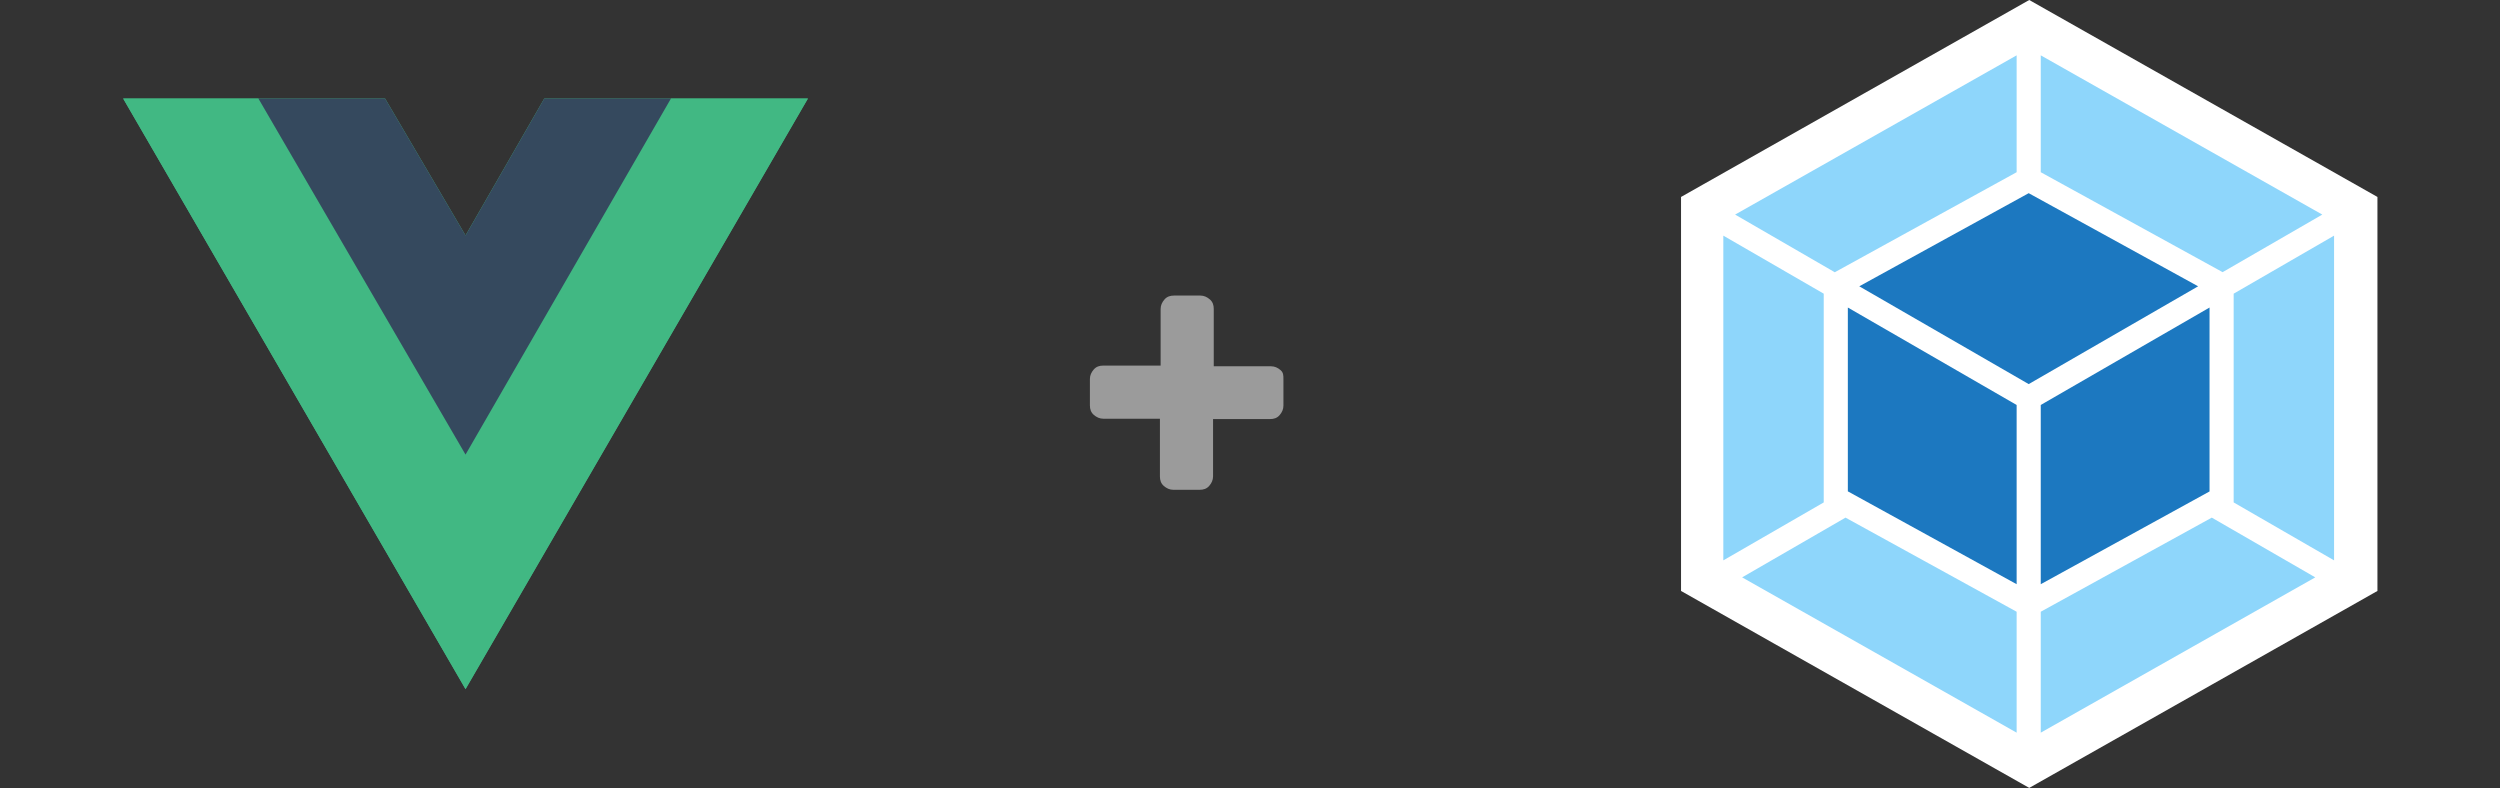 <?xml version="1.0" encoding="UTF-8" standalone="no"?>
<svg width="406px" height="128px" viewBox="0 0 406 128" version="1.1" xmlns="http://www.w3.org/2000/svg" xmlns:xlink="http://www.w3.org/1999/xlink">
    <rect x="0" y="0" width="406" height="128" fill="#333333" stroke="none"/>
    <!-- Generator: Sketch 42 (36781) - http://www.bohemiancoding.com/sketch -->
    <title>Slice 1</title>
    <desc>Created with Sketch.</desc>
    <defs></defs>
    <g id="Page-1" stroke="none" stroke-width="1" fill="none" fill-rule="evenodd">
        <path d="M208.429,61.6 L208.429,65.886 C208.429,66.457 208.2,66.971 207.8,67.429 C207.4,67.886 206.886,68.057 206.257,68.057 L197,68.057 L197,77.371 C197,77.943 196.771,78.457 196.371,78.914 C195.971,79.371 195.457,79.543 194.829,79.543 L190.543,79.543 C189.971,79.543 189.457,79.314 189,78.914 C188.543,78.514 188.371,78 188.371,77.371 L188.371,68 L179.171,68 C178.6,68 178.086,67.771 177.629,67.371 C177.171,66.971 177,66.457 177,65.829 L177,61.543 C177,60.971 177.229,60.457 177.629,60 C178.029,59.543 178.543,59.371 179.171,59.371 L188.486,59.371 L188.486,50.171 C188.486,49.6 188.714,49.086 189.114,48.629 C189.514,48.171 190.029,48 190.657,48 L194.943,48 C195.514,48 196.029,48.229 196.486,48.629 C196.943,49.029 197.114,49.543 197.114,50.171 L197.114,59.486 L206.429,59.486 C207,59.486 207.514,59.714 207.971,60.114 C208.429,60.514 208.429,60.971 208.429,61.6 Z" id="XMLID_4_" fill="#9B9B9B" fill-rule="nonzero"></path>
        <g id="webpack" transform="translate(273, 0)" fill-rule="nonzero">
            <polyline id="Shape" fill="#FFFFFF" points="56.548 0 113.096 31.985 113.096 95.971 56.548 127.956 0 95.971 0 31.985"></polyline>
            <path d="M102.999,93.764 L58.418,118.984 L58.418,99.346 L86.195,84.062 L102.999,93.764 Z M106.053,91.003 L106.053,38.268 L89.746,47.693 L89.746,81.593 L106.053,91.003 L106.053,91.003 Z M9.921,93.764 L54.502,118.984 L54.502,99.346 L26.711,84.062 L9.921,93.764 Z M6.868,91.003 L6.868,38.268 L23.174,47.693 L23.174,81.593 L6.868,91.003 Z M8.782,34.849 L54.502,8.986 L54.502,27.967 L25.205,44.084 L24.972,44.216 L8.782,34.849 L8.782,34.849 Z M104.139,34.849 L58.418,8.986 L58.418,27.967 L87.715,44.069 L87.949,44.201 L104.139,34.849 Z" id="Shape" fill="#8ED6FB"></path>
            <path d="M54.502,94.875 L27.09,79.795 L27.09,49.943 L54.502,65.768 L54.502,94.875 Z M58.418,94.875 L85.83,79.81 L85.83,49.943 L58.418,65.768 L58.418,94.875 Z M28.946,46.495 L56.46,31.372 L83.974,46.495 L56.46,62.378 L28.946,46.495 L28.946,46.495 Z" id="Shape" fill="#1C78C0"></path>
        </g>
        <g id="vue" transform="translate(20, 16)" fill-rule="nonzero">
            <polygon id="Shape" fill="#41B883" points="88.963 0 111.204 0 55.602 95.913 0 0 42.535 0 55.602 22.241 68.39 0"></polygon>
            <polygon id="Shape" fill="#41B883" points="0 0 55.602 95.913 111.204 0 88.963 0 55.602 57.548 21.963 0"></polygon>
            <polygon id="Shape" fill="#35495E" points="21.963 0 55.602 57.826 88.963 0 68.39 0 55.602 22.241 42.535 0"></polygon>
        </g>
    </g>
</svg>